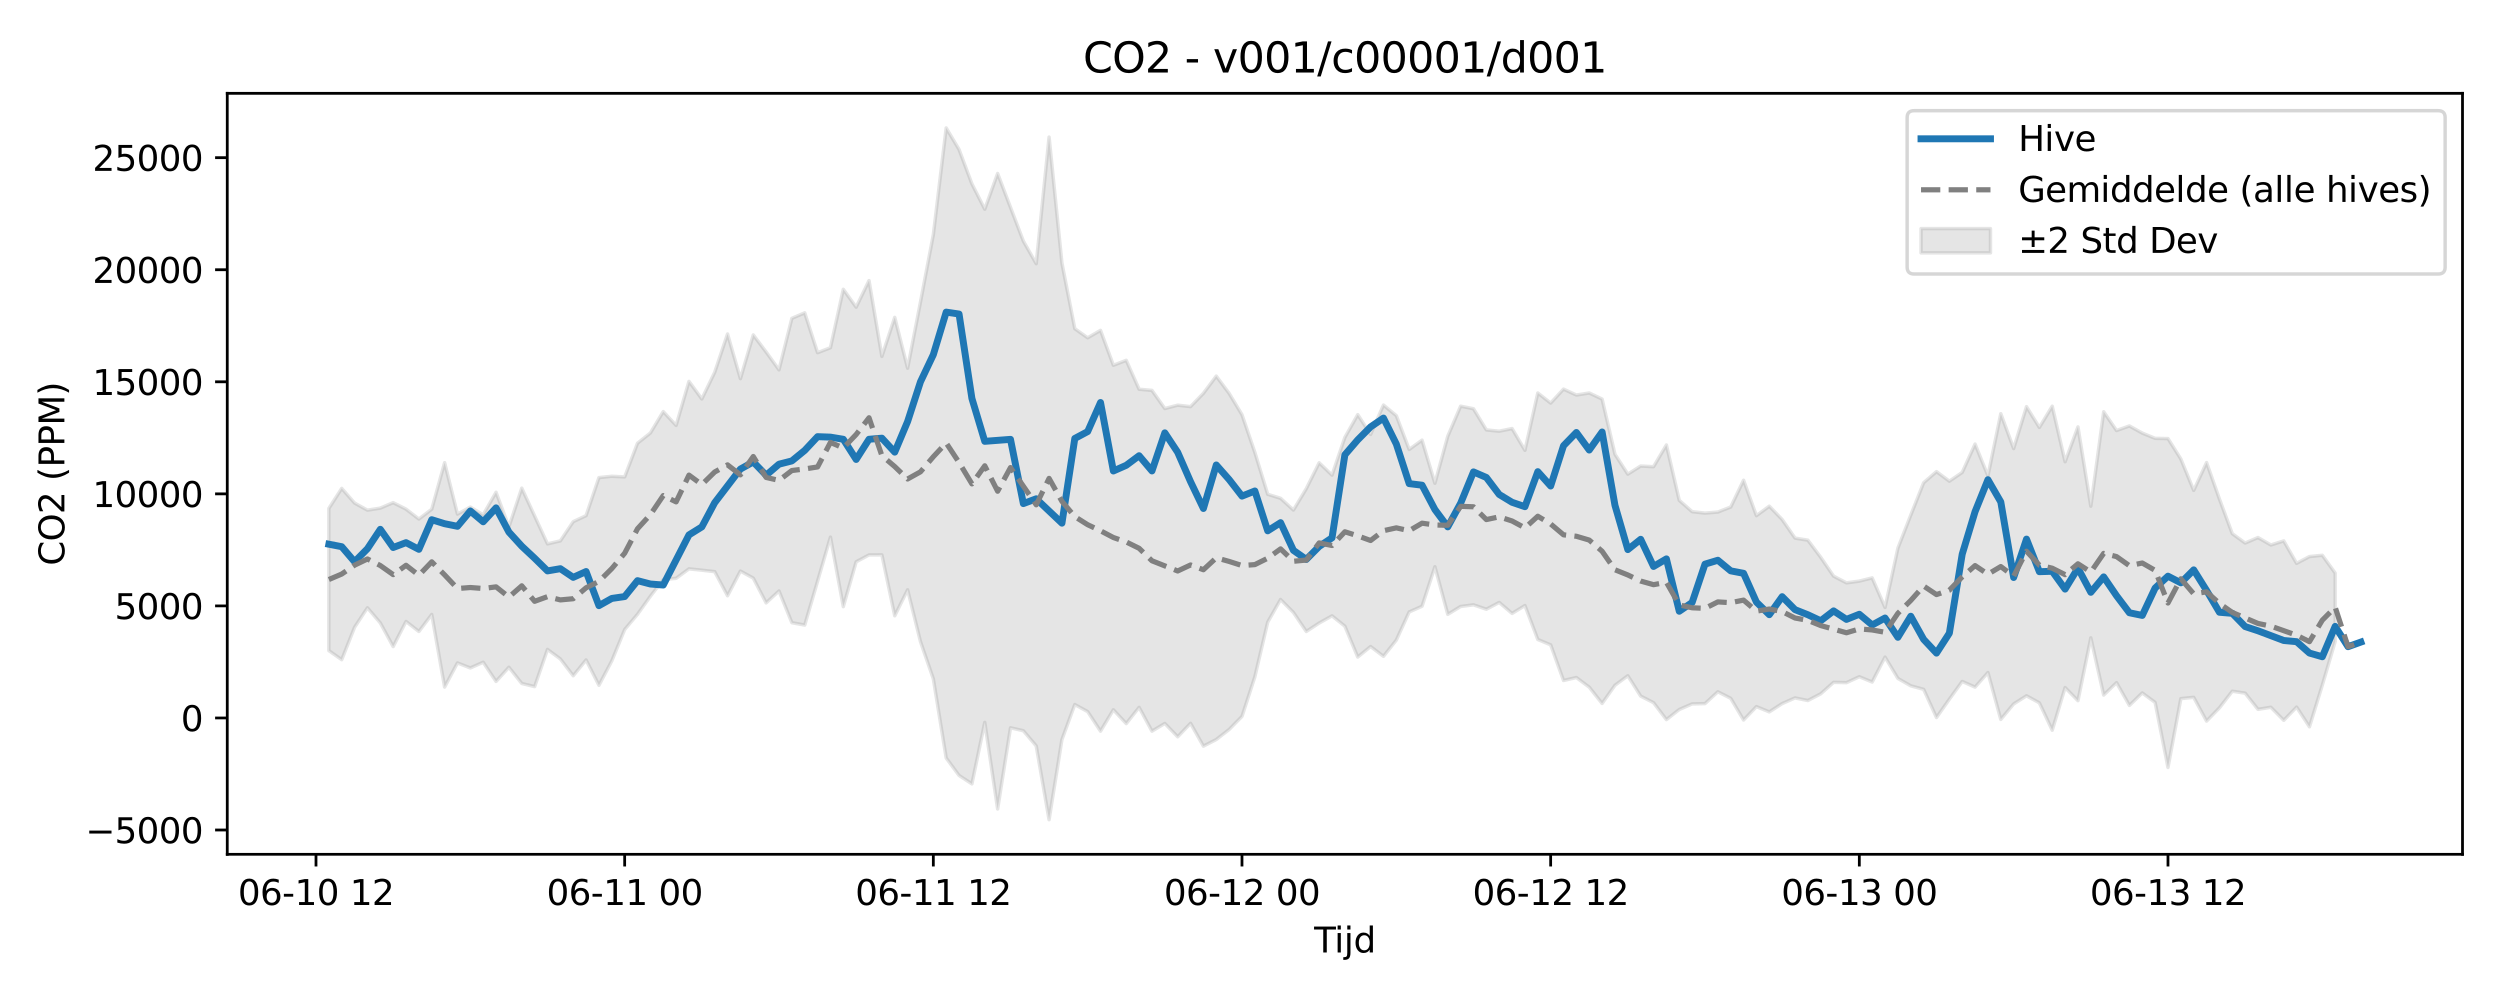 <?xml version="1.0" encoding="utf-8" standalone="no"?>
<!DOCTYPE svg PUBLIC "-//W3C//DTD SVG 1.1//EN"
  "http://www.w3.org/Graphics/SVG/1.1/DTD/svg11.dtd">
<svg xmlns:xlink="http://www.w3.org/1999/xlink" width="720pt" height="288pt" viewBox="0 0 720 288" xmlns="http://www.w3.org/2000/svg" version="1.1">
 <defs>
  <style type="text/css">*{stroke-linejoin: round; stroke-linecap: butt}</style>
 </defs>
 <g id="figure_1">
  <g id="patch_1">
   <path d="M 0 288 
L 720 288 
L 720 0 
L 0 0 
z
" style="fill: #ffffff"/>
  </g>
  <g id="axes_1">
   <g id="patch_2">
    <path d="M 65.45 246.04 
L 709.2 246.04 
L 709.2 26.88 
L 65.45 26.88 
z
" style="fill: #ffffff"/>
   </g>
   <g id="FillBetweenPolyCollection_1">
    <defs>
     <path id="md8a023576c" d="M 94.711 -141.576 
L 94.711 -100.617 
L 98.415 -98.008 
L 102.119 -107.343 
L 105.823 -112.953 
L 109.527 -108.597 
L 113.231 -101.781 
L 116.935 -109.017 
L 120.639 -106.128 
L 124.343 -111.037 
L 128.047 -90.12 
L 131.751 -97.076 
L 135.455 -95.622 
L 139.159 -97.276 
L 142.863 -91.741 
L 146.567 -95.83 
L 150.271 -91.153 
L 153.975 -90.254 
L 157.679 -100.965 
L 161.383 -98.223 
L 165.087 -93.38 
L 168.791 -97.934 
L 172.495 -90.638 
L 176.199 -97.667 
L 179.903 -106.684 
L 183.607 -111.089 
L 187.311 -116.275 
L 191.015 -121.079 
L 194.719 -121.437 
L 198.423 -124.173 
L 202.126 -123.781 
L 205.83 -123.364 
L 209.534 -116.416 
L 213.238 -123.534 
L 216.942 -121.498 
L 220.646 -114.367 
L 224.35 -117.801 
L 228.054 -108.666 
L 231.758 -107.972 
L 235.462 -120.616 
L 239.166 -133.316 
L 242.87 -113.282 
L 246.574 -126.2 
L 250.278 -128.179 
L 253.982 -128.191 
L 257.686 -110.651 
L 261.39 -118.142 
L 265.094 -103.223 
L 268.798 -92.496 
L 272.502 -69.696 
L 276.206 -64.666 
L 279.91 -62.239 
L 283.614 -79.957 
L 287.318 -55.011 
L 291.022 -78.392 
L 294.726 -77.546 
L 298.43 -73.177 
L 302.134 -51.922 
L 305.838 -75.005 
L 309.542 -85.092 
L 313.246 -83.055 
L 316.95 -77.421 
L 320.654 -83.582 
L 324.358 -79.598 
L 328.061 -84.281 
L 331.765 -77.422 
L 335.469 -79.65 
L 339.173 -75.801 
L 342.877 -79.687 
L 346.581 -73.108 
L 350.285 -75.015 
L 353.989 -77.904 
L 357.693 -81.676 
L 361.397 -93.076 
L 365.101 -108.819 
L 368.805 -115.348 
L 372.509 -111.6 
L 376.213 -106.134 
L 379.917 -108.563 
L 383.621 -110.634 
L 387.325 -107.655 
L 391.029 -98.771 
L 394.733 -101.799 
L 398.437 -98.973 
L 402.141 -103.654 
L 405.845 -111.756 
L 409.549 -113.401 
L 413.253 -124.785 
L 416.957 -111.068 
L 420.661 -113.334 
L 424.365 -113.804 
L 428.069 -112.538 
L 431.773 -114.497 
L 435.477 -111.329 
L 439.181 -113.607 
L 442.885 -103.821 
L 446.589 -102.284 
L 450.292 -92.008 
L 453.996 -92.876 
L 457.7 -90.093 
L 461.404 -85.402 
L 465.108 -90.636 
L 468.812 -93.378 
L 472.516 -87.522 
L 476.22 -85.632 
L 479.924 -80.746 
L 483.628 -83.663 
L 487.332 -85.271 
L 491.036 -85.357 
L 494.74 -88.766 
L 498.444 -86.881 
L 502.148 -80.635 
L 505.852 -84.491 
L 509.556 -82.972 
L 513.26 -85.366 
L 516.964 -87 
L 520.668 -86.248 
L 524.372 -88.186 
L 528.076 -91.486 
L 531.78 -91.389 
L 535.484 -93.098 
L 539.188 -91.574 
L 542.892 -98.756 
L 546.596 -92.606 
L 550.3 -90.483 
L 554.004 -89.475 
L 557.708 -81.348 
L 561.412 -86.618 
L 565.116 -91.746 
L 568.82 -90.106 
L 572.524 -94.311 
L 576.227 -80.805 
L 579.931 -85.263 
L 583.635 -87.609 
L 587.339 -85.578 
L 591.043 -77.693 
L 594.747 -89.977 
L 598.451 -86.204 
L 602.155 -104.304 
L 605.859 -87.82 
L 609.563 -91.394 
L 613.267 -84.835 
L 616.971 -88.432 
L 620.675 -85.7 
L 624.379 -66.972 
L 628.083 -86.796 
L 631.787 -87.165 
L 635.491 -80.324 
L 639.195 -84.139 
L 642.899 -88.927 
L 646.603 -88.371 
L 650.307 -83.703 
L 654.011 -84.303 
L 657.715 -80.545 
L 661.419 -84.359 
L 665.123 -78.685 
L 668.827 -90.692 
L 672.531 -103.269 
L 672.531 -122.957 
L 672.531 -122.957 
L 668.827 -128.08 
L 665.123 -127.712 
L 661.419 -125.758 
L 657.715 -132.224 
L 654.011 -131.048 
L 650.307 -133.187 
L 646.603 -131.608 
L 642.899 -134.299 
L 639.195 -144.293 
L 635.491 -154.78 
L 631.787 -146.761 
L 628.083 -155.816 
L 624.379 -161.694 
L 620.675 -161.756 
L 616.971 -163.275 
L 613.267 -165.325 
L 609.563 -164.01 
L 605.859 -169.422 
L 602.155 -142.202 
L 598.451 -165.053 
L 594.747 -155.017 
L 591.043 -171.021 
L 587.339 -164.895 
L 583.635 -170.874 
L 579.931 -158.816 
L 576.227 -168.862 
L 572.524 -150.949 
L 568.82 -160.112 
L 565.116 -151.943 
L 561.412 -149.424 
L 557.708 -152.175 
L 554.004 -148.973 
L 550.3 -139.644 
L 546.596 -130.139 
L 542.892 -113.05 
L 539.188 -121.568 
L 535.484 -120.645 
L 531.78 -120.138 
L 528.076 -122.066 
L 524.372 -127.492 
L 520.668 -132.432 
L 516.964 -133.031 
L 513.26 -138.377 
L 509.556 -142.223 
L 505.852 -139.486 
L 502.148 -149.693 
L 498.444 -141.977 
L 494.74 -140.536 
L 491.036 -140.228 
L 487.332 -140.643 
L 483.628 -143.904 
L 479.924 -159.85 
L 476.22 -153.591 
L 472.516 -153.787 
L 468.812 -151.448 
L 465.108 -157.179 
L 461.404 -173.07 
L 457.7 -174.824 
L 453.996 -174.232 
L 450.292 -175.935 
L 446.589 -171.914 
L 442.885 -174.825 
L 439.181 -158.313 
L 435.477 -164.585 
L 431.773 -163.812 
L 428.069 -164.189 
L 424.365 -170.283 
L 420.661 -171.023 
L 416.957 -162.359 
L 413.253 -148.821 
L 409.549 -161.242 
L 405.845 -158.556 
L 402.141 -168.297 
L 398.437 -171.347 
L 394.733 -162.874 
L 391.029 -168.583 
L 387.325 -162.036 
L 383.621 -151.157 
L 379.917 -154.72 
L 376.213 -147.27 
L 372.509 -141.106 
L 368.805 -144.491 
L 365.101 -145.648 
L 361.397 -157.707 
L 357.693 -168.566 
L 353.989 -174.713 
L 350.285 -179.682 
L 346.581 -174.726 
L 342.877 -170.892 
L 339.173 -171.31 
L 335.469 -170.341 
L 331.765 -175.572 
L 328.061 -175.903 
L 324.358 -184.232 
L 320.654 -182.8 
L 316.95 -192.86 
L 313.246 -190.712 
L 309.542 -193.347 
L 305.838 -212.213 
L 302.134 -248.52 
L 298.43 -212.056 
L 294.726 -218.574 
L 291.022 -228.282 
L 287.318 -238.042 
L 283.614 -227.746 
L 279.91 -235.054 
L 276.206 -244.946 
L 272.502 -251.158 
L 268.798 -220.424 
L 265.094 -201.003 
L 261.39 -181.959 
L 257.686 -196.606 
L 253.982 -185.353 
L 250.278 -207.194 
L 246.574 -199.543 
L 242.87 -204.684 
L 239.166 -187.857 
L 235.462 -186.425 
L 231.758 -197.906 
L 228.054 -196.319 
L 224.35 -181.488 
L 220.646 -186.629 
L 216.942 -191.543 
L 213.238 -178.943 
L 209.534 -191.816 
L 205.83 -180.768 
L 202.126 -173.107 
L 198.423 -178.162 
L 194.719 -165.482 
L 191.015 -169.464 
L 187.311 -163.301 
L 183.607 -160.363 
L 179.903 -150.656 
L 176.199 -150.837 
L 172.495 -150.455 
L 168.791 -139.494 
L 165.087 -137.759 
L 161.383 -132.231 
L 157.679 -131.363 
L 153.975 -139.393 
L 150.271 -147.418 
L 146.567 -136.262 
L 142.863 -146.226 
L 139.159 -139.749 
L 135.455 -141.965 
L 131.751 -139.939 
L 128.047 -154.752 
L 124.343 -141.346 
L 120.639 -138.514 
L 116.935 -141.375 
L 113.231 -143.241 
L 109.527 -141.664 
L 105.823 -141.074 
L 102.119 -143.122 
L 98.415 -147.345 
L 94.711 -141.576 
z
" style="stroke: #808080; stroke-opacity: 0.2"/>
    </defs>
    <g clip-path="url(#p2c0b27cf4d)">
     <use xlink:href="#md8a023576c" x="0" y="288" style="fill: #808080; fill-opacity: 0.2; stroke: #808080; stroke-opacity: 0.2"/>
    </g>
   </g>
   <g id="matplotlib.axis_1">
    <g id="xtick_1">
     <g id="line2d_1">
      <defs>
       <path id="m84ee313c48" d="M 0 0 
L 0 3.5 
" style="stroke: #000000; stroke-width: 0.8"/>
      </defs>
      <g>
       <use xlink:href="#m84ee313c48" x="91.007" y="246.04" style="stroke: #000000; stroke-width: 0.8"/>
      </g>
     </g>
     <g id="text_1">
      <!-- 06-10 12 -->
      <g transform="translate(68.527 260.638) scale(0.1 -0.1)">
       <defs>
        <path id="DejaVuSans-30" d="M 2034 4250 
Q 1547 4250 1301 3770 
Q 1056 3291 1056 2328 
Q 1056 1369 1301 889 
Q 1547 409 2034 409 
Q 2525 409 2770 889 
Q 3016 1369 3016 2328 
Q 3016 3291 2770 3770 
Q 2525 4250 2034 4250 
z
M 2034 4750 
Q 2819 4750 3233 4129 
Q 3647 3509 3647 2328 
Q 3647 1150 3233 529 
Q 2819 -91 2034 -91 
Q 1250 -91 836 529 
Q 422 1150 422 2328 
Q 422 3509 836 4129 
Q 1250 4750 2034 4750 
z
" transform="scale(0.016)"/>
        <path id="DejaVuSans-36" d="M 2113 2584 
Q 1688 2584 1439 2293 
Q 1191 2003 1191 1497 
Q 1191 994 1439 701 
Q 1688 409 2113 409 
Q 2538 409 2786 701 
Q 3034 994 3034 1497 
Q 3034 2003 2786 2293 
Q 2538 2584 2113 2584 
z
M 3366 4563 
L 3366 3988 
Q 3128 4100 2886 4159 
Q 2644 4219 2406 4219 
Q 1781 4219 1451 3797 
Q 1122 3375 1075 2522 
Q 1259 2794 1537 2939 
Q 1816 3084 2150 3084 
Q 2853 3084 3261 2657 
Q 3669 2231 3669 1497 
Q 3669 778 3244 343 
Q 2819 -91 2113 -91 
Q 1303 -91 875 529 
Q 447 1150 447 2328 
Q 447 3434 972 4092 
Q 1497 4750 2381 4750 
Q 2619 4750 2861 4703 
Q 3103 4656 3366 4563 
z
" transform="scale(0.016)"/>
        <path id="DejaVuSans-2d" d="M 313 2009 
L 1997 2009 
L 1997 1497 
L 313 1497 
L 313 2009 
z
" transform="scale(0.016)"/>
        <path id="DejaVuSans-31" d="M 794 531 
L 1825 531 
L 1825 4091 
L 703 3866 
L 703 4441 
L 1819 4666 
L 2450 4666 
L 2450 531 
L 3481 531 
L 3481 0 
L 794 0 
L 794 531 
z
" transform="scale(0.016)"/>
        <path id="DejaVuSans-20" transform="scale(0.016)"/>
        <path id="DejaVuSans-32" d="M 1228 531 
L 3431 531 
L 3431 0 
L 469 0 
L 469 531 
Q 828 903 1448 1529 
Q 2069 2156 2228 2338 
Q 2531 2678 2651 2914 
Q 2772 3150 2772 3378 
Q 2772 3750 2511 3984 
Q 2250 4219 1831 4219 
Q 1534 4219 1204 4116 
Q 875 4013 500 3803 
L 500 4441 
Q 881 4594 1212 4672 
Q 1544 4750 1819 4750 
Q 2544 4750 2975 4387 
Q 3406 4025 3406 3419 
Q 3406 3131 3298 2873 
Q 3191 2616 2906 2266 
Q 2828 2175 2409 1742 
Q 1991 1309 1228 531 
z
" transform="scale(0.016)"/>
       </defs>
       <use xlink:href="#DejaVuSans-30"/>
       <use xlink:href="#DejaVuSans-36" transform="translate(63.623 0)"/>
       <use xlink:href="#DejaVuSans-2d" transform="translate(127.246 0)"/>
       <use xlink:href="#DejaVuSans-31" transform="translate(163.33 0)"/>
       <use xlink:href="#DejaVuSans-30" transform="translate(226.953 0)"/>
       <use xlink:href="#DejaVuSans-20" transform="translate(290.576 0)"/>
       <use xlink:href="#DejaVuSans-31" transform="translate(322.363 0)"/>
       <use xlink:href="#DejaVuSans-32" transform="translate(385.986 0)"/>
      </g>
     </g>
    </g>
    <g id="xtick_2">
     <g id="line2d_2">
      <g>
       <use xlink:href="#m84ee313c48" x="179.903" y="246.04" style="stroke: #000000; stroke-width: 0.8"/>
      </g>
     </g>
     <g id="text_2">
      <!-- 06-11 00 -->
      <g transform="translate(157.422 260.638) scale(0.1 -0.1)">
       <use xlink:href="#DejaVuSans-30"/>
       <use xlink:href="#DejaVuSans-36" transform="translate(63.623 0)"/>
       <use xlink:href="#DejaVuSans-2d" transform="translate(127.246 0)"/>
       <use xlink:href="#DejaVuSans-31" transform="translate(163.33 0)"/>
       <use xlink:href="#DejaVuSans-31" transform="translate(226.953 0)"/>
       <use xlink:href="#DejaVuSans-20" transform="translate(290.576 0)"/>
       <use xlink:href="#DejaVuSans-30" transform="translate(322.363 0)"/>
       <use xlink:href="#DejaVuSans-30" transform="translate(385.986 0)"/>
      </g>
     </g>
    </g>
    <g id="xtick_3">
     <g id="line2d_3">
      <g>
       <use xlink:href="#m84ee313c48" x="268.798" y="246.04" style="stroke: #000000; stroke-width: 0.8"/>
      </g>
     </g>
     <g id="text_3">
      <!-- 06-11 12 -->
      <g transform="translate(246.317 260.638) scale(0.1 -0.1)">
       <use xlink:href="#DejaVuSans-30"/>
       <use xlink:href="#DejaVuSans-36" transform="translate(63.623 0)"/>
       <use xlink:href="#DejaVuSans-2d" transform="translate(127.246 0)"/>
       <use xlink:href="#DejaVuSans-31" transform="translate(163.33 0)"/>
       <use xlink:href="#DejaVuSans-31" transform="translate(226.953 0)"/>
       <use xlink:href="#DejaVuSans-20" transform="translate(290.576 0)"/>
       <use xlink:href="#DejaVuSans-31" transform="translate(322.363 0)"/>
       <use xlink:href="#DejaVuSans-32" transform="translate(385.986 0)"/>
      </g>
     </g>
    </g>
    <g id="xtick_4">
     <g id="line2d_4">
      <g>
       <use xlink:href="#m84ee313c48" x="357.693" y="246.04" style="stroke: #000000; stroke-width: 0.8"/>
      </g>
     </g>
     <g id="text_4">
      <!-- 06-12 00 -->
      <g transform="translate(335.213 260.638) scale(0.1 -0.1)">
       <use xlink:href="#DejaVuSans-30"/>
       <use xlink:href="#DejaVuSans-36" transform="translate(63.623 0)"/>
       <use xlink:href="#DejaVuSans-2d" transform="translate(127.246 0)"/>
       <use xlink:href="#DejaVuSans-31" transform="translate(163.33 0)"/>
       <use xlink:href="#DejaVuSans-32" transform="translate(226.953 0)"/>
       <use xlink:href="#DejaVuSans-20" transform="translate(290.576 0)"/>
       <use xlink:href="#DejaVuSans-30" transform="translate(322.363 0)"/>
       <use xlink:href="#DejaVuSans-30" transform="translate(385.986 0)"/>
      </g>
     </g>
    </g>
    <g id="xtick_5">
     <g id="line2d_5">
      <g>
       <use xlink:href="#m84ee313c48" x="446.589" y="246.04" style="stroke: #000000; stroke-width: 0.8"/>
      </g>
     </g>
     <g id="text_5">
      <!-- 06-12 12 -->
      <g transform="translate(424.108 260.638) scale(0.1 -0.1)">
       <use xlink:href="#DejaVuSans-30"/>
       <use xlink:href="#DejaVuSans-36" transform="translate(63.623 0)"/>
       <use xlink:href="#DejaVuSans-2d" transform="translate(127.246 0)"/>
       <use xlink:href="#DejaVuSans-31" transform="translate(163.33 0)"/>
       <use xlink:href="#DejaVuSans-32" transform="translate(226.953 0)"/>
       <use xlink:href="#DejaVuSans-20" transform="translate(290.576 0)"/>
       <use xlink:href="#DejaVuSans-31" transform="translate(322.363 0)"/>
       <use xlink:href="#DejaVuSans-32" transform="translate(385.986 0)"/>
      </g>
     </g>
    </g>
    <g id="xtick_6">
     <g id="line2d_6">
      <g>
       <use xlink:href="#m84ee313c48" x="535.484" y="246.04" style="stroke: #000000; stroke-width: 0.8"/>
      </g>
     </g>
     <g id="text_6">
      <!-- 06-13 00 -->
      <g transform="translate(513.003 260.638) scale(0.1 -0.1)">
       <defs>
        <path id="DejaVuSans-33" d="M 2597 2516 
Q 3050 2419 3304 2112 
Q 3559 1806 3559 1356 
Q 3559 666 3084 287 
Q 2609 -91 1734 -91 
Q 1441 -91 1130 -33 
Q 819 25 488 141 
L 488 750 
Q 750 597 1062 519 
Q 1375 441 1716 441 
Q 2309 441 2620 675 
Q 2931 909 2931 1356 
Q 2931 1769 2642 2001 
Q 2353 2234 1838 2234 
L 1294 2234 
L 1294 2753 
L 1863 2753 
Q 2328 2753 2575 2939 
Q 2822 3125 2822 3475 
Q 2822 3834 2567 4026 
Q 2313 4219 1838 4219 
Q 1578 4219 1281 4162 
Q 984 4106 628 3988 
L 628 4550 
Q 988 4650 1302 4700 
Q 1616 4750 1894 4750 
Q 2613 4750 3031 4423 
Q 3450 4097 3450 3541 
Q 3450 3153 3228 2886 
Q 3006 2619 2597 2516 
z
" transform="scale(0.016)"/>
       </defs>
       <use xlink:href="#DejaVuSans-30"/>
       <use xlink:href="#DejaVuSans-36" transform="translate(63.623 0)"/>
       <use xlink:href="#DejaVuSans-2d" transform="translate(127.246 0)"/>
       <use xlink:href="#DejaVuSans-31" transform="translate(163.33 0)"/>
       <use xlink:href="#DejaVuSans-33" transform="translate(226.953 0)"/>
       <use xlink:href="#DejaVuSans-20" transform="translate(290.576 0)"/>
       <use xlink:href="#DejaVuSans-30" transform="translate(322.363 0)"/>
       <use xlink:href="#DejaVuSans-30" transform="translate(385.986 0)"/>
      </g>
     </g>
    </g>
    <g id="xtick_7">
     <g id="line2d_7">
      <g>
       <use xlink:href="#m84ee313c48" x="624.379" y="246.04" style="stroke: #000000; stroke-width: 0.8"/>
      </g>
     </g>
     <g id="text_7">
      <!-- 06-13 12 -->
      <g transform="translate(601.899 260.638) scale(0.1 -0.1)">
       <use xlink:href="#DejaVuSans-30"/>
       <use xlink:href="#DejaVuSans-36" transform="translate(63.623 0)"/>
       <use xlink:href="#DejaVuSans-2d" transform="translate(127.246 0)"/>
       <use xlink:href="#DejaVuSans-31" transform="translate(163.33 0)"/>
       <use xlink:href="#DejaVuSans-33" transform="translate(226.953 0)"/>
       <use xlink:href="#DejaVuSans-20" transform="translate(290.576 0)"/>
       <use xlink:href="#DejaVuSans-31" transform="translate(322.363 0)"/>
       <use xlink:href="#DejaVuSans-32" transform="translate(385.986 0)"/>
      </g>
     </g>
    </g>
    <g id="text_8">
     <!-- Tijd -->
     <g transform="translate(378.475 274.317) scale(0.1 -0.1)">
      <defs>
       <path id="DejaVuSans-54" d="M -19 4666 
L 3928 4666 
L 3928 4134 
L 2272 4134 
L 2272 0 
L 1638 0 
L 1638 4134 
L -19 4134 
L -19 4666 
z
" transform="scale(0.016)"/>
       <path id="DejaVuSans-69" d="M 603 3500 
L 1178 3500 
L 1178 0 
L 603 0 
L 603 3500 
z
M 603 4863 
L 1178 4863 
L 1178 4134 
L 603 4134 
L 603 4863 
z
" transform="scale(0.016)"/>
       <path id="DejaVuSans-6a" d="M 603 3500 
L 1178 3500 
L 1178 -63 
Q 1178 -731 923 -1031 
Q 669 -1331 103 -1331 
L -116 -1331 
L -116 -844 
L 38 -844 
Q 366 -844 484 -692 
Q 603 -541 603 -63 
L 603 3500 
z
M 603 4863 
L 1178 4863 
L 1178 4134 
L 603 4134 
L 603 4863 
z
" transform="scale(0.016)"/>
       <path id="DejaVuSans-64" d="M 2906 2969 
L 2906 4863 
L 3481 4863 
L 3481 0 
L 2906 0 
L 2906 525 
Q 2725 213 2448 61 
Q 2172 -91 1784 -91 
Q 1150 -91 751 415 
Q 353 922 353 1747 
Q 353 2572 751 3078 
Q 1150 3584 1784 3584 
Q 2172 3584 2448 3432 
Q 2725 3281 2906 2969 
z
M 947 1747 
Q 947 1113 1208 752 
Q 1469 391 1925 391 
Q 2381 391 2643 752 
Q 2906 1113 2906 1747 
Q 2906 2381 2643 2742 
Q 2381 3103 1925 3103 
Q 1469 3103 1208 2742 
Q 947 2381 947 1747 
z
" transform="scale(0.016)"/>
      </defs>
      <use xlink:href="#DejaVuSans-54"/>
      <use xlink:href="#DejaVuSans-69" transform="translate(57.959 0)"/>
      <use xlink:href="#DejaVuSans-6a" transform="translate(85.742 0)"/>
      <use xlink:href="#DejaVuSans-64" transform="translate(113.525 0)"/>
     </g>
    </g>
   </g>
   <g id="matplotlib.axis_2">
    <g id="ytick_1">
     <g id="line2d_8">
      <defs>
       <path id="m5da79ea7e9" d="M 0 0 
L -3.5 0 
" style="stroke: #000000; stroke-width: 0.8"/>
      </defs>
      <g>
       <use xlink:href="#m5da79ea7e9" x="65.45" y="239.047" style="stroke: #000000; stroke-width: 0.8"/>
      </g>
     </g>
     <g id="text_9">
      <!-- −5000 -->
      <g transform="translate(24.62 242.846) scale(0.1 -0.1)">
       <defs>
        <path id="DejaVuSans-2212" d="M 678 2272 
L 4684 2272 
L 4684 1741 
L 678 1741 
L 678 2272 
z
" transform="scale(0.016)"/>
        <path id="DejaVuSans-35" d="M 691 4666 
L 3169 4666 
L 3169 4134 
L 1269 4134 
L 1269 2991 
Q 1406 3038 1543 3061 
Q 1681 3084 1819 3084 
Q 2600 3084 3056 2656 
Q 3513 2228 3513 1497 
Q 3513 744 3044 326 
Q 2575 -91 1722 -91 
Q 1428 -91 1123 -41 
Q 819 9 494 109 
L 494 744 
Q 775 591 1075 516 
Q 1375 441 1709 441 
Q 2250 441 2565 725 
Q 2881 1009 2881 1497 
Q 2881 1984 2565 2268 
Q 2250 2553 1709 2553 
Q 1456 2553 1204 2497 
Q 953 2441 691 2322 
L 691 4666 
z
" transform="scale(0.016)"/>
       </defs>
       <use xlink:href="#DejaVuSans-2212"/>
       <use xlink:href="#DejaVuSans-35" transform="translate(83.789 0)"/>
       <use xlink:href="#DejaVuSans-30" transform="translate(147.412 0)"/>
       <use xlink:href="#DejaVuSans-30" transform="translate(211.035 0)"/>
       <use xlink:href="#DejaVuSans-30" transform="translate(274.658 0)"/>
      </g>
     </g>
    </g>
    <g id="ytick_2">
     <g id="line2d_9">
      <g>
       <use xlink:href="#m5da79ea7e9" x="65.45" y="206.774" style="stroke: #000000; stroke-width: 0.8"/>
      </g>
     </g>
     <g id="text_10">
      <!-- 0 -->
      <g transform="translate(52.087 210.573) scale(0.1 -0.1)">
       <use xlink:href="#DejaVuSans-30"/>
      </g>
     </g>
    </g>
    <g id="ytick_3">
     <g id="line2d_10">
      <g>
       <use xlink:href="#m5da79ea7e9" x="65.45" y="174.5" style="stroke: #000000; stroke-width: 0.8"/>
      </g>
     </g>
     <g id="text_11">
      <!-- 5000 -->
      <g transform="translate(33 178.299) scale(0.1 -0.1)">
       <use xlink:href="#DejaVuSans-35"/>
       <use xlink:href="#DejaVuSans-30" transform="translate(63.623 0)"/>
       <use xlink:href="#DejaVuSans-30" transform="translate(127.246 0)"/>
       <use xlink:href="#DejaVuSans-30" transform="translate(190.869 0)"/>
      </g>
     </g>
    </g>
    <g id="ytick_4">
     <g id="line2d_11">
      <g>
       <use xlink:href="#m5da79ea7e9" x="65.45" y="142.227" style="stroke: #000000; stroke-width: 0.8"/>
      </g>
     </g>
     <g id="text_12">
      <!-- 10000 -->
      <g transform="translate(26.637 146.026) scale(0.1 -0.1)">
       <use xlink:href="#DejaVuSans-31"/>
       <use xlink:href="#DejaVuSans-30" transform="translate(63.623 0)"/>
       <use xlink:href="#DejaVuSans-30" transform="translate(127.246 0)"/>
       <use xlink:href="#DejaVuSans-30" transform="translate(190.869 0)"/>
       <use xlink:href="#DejaVuSans-30" transform="translate(254.492 0)"/>
      </g>
     </g>
    </g>
    <g id="ytick_5">
     <g id="line2d_12">
      <g>
       <use xlink:href="#m5da79ea7e9" x="65.45" y="109.953" style="stroke: #000000; stroke-width: 0.8"/>
      </g>
     </g>
     <g id="text_13">
      <!-- 15000 -->
      <g transform="translate(26.637 113.752) scale(0.1 -0.1)">
       <use xlink:href="#DejaVuSans-31"/>
       <use xlink:href="#DejaVuSans-35" transform="translate(63.623 0)"/>
       <use xlink:href="#DejaVuSans-30" transform="translate(127.246 0)"/>
       <use xlink:href="#DejaVuSans-30" transform="translate(190.869 0)"/>
       <use xlink:href="#DejaVuSans-30" transform="translate(254.492 0)"/>
      </g>
     </g>
    </g>
    <g id="ytick_6">
     <g id="line2d_13">
      <g>
       <use xlink:href="#m5da79ea7e9" x="65.45" y="77.679" style="stroke: #000000; stroke-width: 0.8"/>
      </g>
     </g>
     <g id="text_14">
      <!-- 20000 -->
      <g transform="translate(26.637 81.479) scale(0.1 -0.1)">
       <use xlink:href="#DejaVuSans-32"/>
       <use xlink:href="#DejaVuSans-30" transform="translate(63.623 0)"/>
       <use xlink:href="#DejaVuSans-30" transform="translate(127.246 0)"/>
       <use xlink:href="#DejaVuSans-30" transform="translate(190.869 0)"/>
       <use xlink:href="#DejaVuSans-30" transform="translate(254.492 0)"/>
      </g>
     </g>
    </g>
    <g id="ytick_7">
     <g id="line2d_14">
      <g>
       <use xlink:href="#m5da79ea7e9" x="65.45" y="45.406" style="stroke: #000000; stroke-width: 0.8"/>
      </g>
     </g>
     <g id="text_15">
      <!-- 25000 -->
      <g transform="translate(26.637 49.205) scale(0.1 -0.1)">
       <use xlink:href="#DejaVuSans-32"/>
       <use xlink:href="#DejaVuSans-35" transform="translate(63.623 0)"/>
       <use xlink:href="#DejaVuSans-30" transform="translate(127.246 0)"/>
       <use xlink:href="#DejaVuSans-30" transform="translate(190.869 0)"/>
       <use xlink:href="#DejaVuSans-30" transform="translate(254.492 0)"/>
      </g>
     </g>
    </g>
    <g id="text_16">
     <!-- CO2 (PPM) -->
     <g transform="translate(18.541 162.903) rotate(-90) scale(0.1 -0.1)">
      <defs>
       <path id="DejaVuSans-43" d="M 4122 4306 
L 4122 3641 
Q 3803 3938 3442 4084 
Q 3081 4231 2675 4231 
Q 1875 4231 1450 3742 
Q 1025 3253 1025 2328 
Q 1025 1406 1450 917 
Q 1875 428 2675 428 
Q 3081 428 3442 575 
Q 3803 722 4122 1019 
L 4122 359 
Q 3791 134 3420 21 
Q 3050 -91 2638 -91 
Q 1578 -91 968 557 
Q 359 1206 359 2328 
Q 359 3453 968 4101 
Q 1578 4750 2638 4750 
Q 3056 4750 3426 4639 
Q 3797 4528 4122 4306 
z
" transform="scale(0.016)"/>
       <path id="DejaVuSans-4f" d="M 2522 4238 
Q 1834 4238 1429 3725 
Q 1025 3213 1025 2328 
Q 1025 1447 1429 934 
Q 1834 422 2522 422 
Q 3209 422 3611 934 
Q 4013 1447 4013 2328 
Q 4013 3213 3611 3725 
Q 3209 4238 2522 4238 
z
M 2522 4750 
Q 3503 4750 4090 4092 
Q 4678 3434 4678 2328 
Q 4678 1225 4090 567 
Q 3503 -91 2522 -91 
Q 1538 -91 948 565 
Q 359 1222 359 2328 
Q 359 3434 948 4092 
Q 1538 4750 2522 4750 
z
" transform="scale(0.016)"/>
       <path id="DejaVuSans-28" d="M 1984 4856 
Q 1566 4138 1362 3434 
Q 1159 2731 1159 2009 
Q 1159 1288 1364 580 
Q 1569 -128 1984 -844 
L 1484 -844 
Q 1016 -109 783 600 
Q 550 1309 550 2009 
Q 550 2706 781 3412 
Q 1013 4119 1484 4856 
L 1984 4856 
z
" transform="scale(0.016)"/>
       <path id="DejaVuSans-50" d="M 1259 4147 
L 1259 2394 
L 2053 2394 
Q 2494 2394 2734 2622 
Q 2975 2850 2975 3272 
Q 2975 3691 2734 3919 
Q 2494 4147 2053 4147 
L 1259 4147 
z
M 628 4666 
L 2053 4666 
Q 2838 4666 3239 4311 
Q 3641 3956 3641 3272 
Q 3641 2581 3239 2228 
Q 2838 1875 2053 1875 
L 1259 1875 
L 1259 0 
L 628 0 
L 628 4666 
z
" transform="scale(0.016)"/>
       <path id="DejaVuSans-4d" d="M 628 4666 
L 1569 4666 
L 2759 1491 
L 3956 4666 
L 4897 4666 
L 4897 0 
L 4281 0 
L 4281 4097 
L 3078 897 
L 2444 897 
L 1241 4097 
L 1241 0 
L 628 0 
L 628 4666 
z
" transform="scale(0.016)"/>
       <path id="DejaVuSans-29" d="M 513 4856 
L 1013 4856 
Q 1481 4119 1714 3412 
Q 1947 2706 1947 2009 
Q 1947 1309 1714 600 
Q 1481 -109 1013 -844 
L 513 -844 
Q 928 -128 1133 580 
Q 1338 1288 1338 2009 
Q 1338 2731 1133 3434 
Q 928 4138 513 4856 
z
" transform="scale(0.016)"/>
      </defs>
      <use xlink:href="#DejaVuSans-43"/>
      <use xlink:href="#DejaVuSans-4f" transform="translate(69.824 0)"/>
      <use xlink:href="#DejaVuSans-32" transform="translate(148.535 0)"/>
      <use xlink:href="#DejaVuSans-20" transform="translate(212.158 0)"/>
      <use xlink:href="#DejaVuSans-28" transform="translate(243.945 0)"/>
      <use xlink:href="#DejaVuSans-50" transform="translate(282.959 0)"/>
      <use xlink:href="#DejaVuSans-50" transform="translate(343.262 0)"/>
      <use xlink:href="#DejaVuSans-4d" transform="translate(403.564 0)"/>
      <use xlink:href="#DejaVuSans-29" transform="translate(489.844 0)"/>
     </g>
    </g>
   </g>
   <g id="line2d_15">
    <path d="M 94.711 156.732 
L 98.415 157.449 
L 102.119 161.789 
L 105.823 158.034 
L 109.527 152.446 
L 113.231 157.683 
L 116.935 156.281 
L 120.639 158.208 
L 124.343 149.677 
L 128.047 150.829 
L 131.751 151.575 
L 135.455 147.169 
L 139.159 150.271 
L 142.863 146.267 
L 146.567 153.243 
L 150.271 157.305 
L 153.975 160.775 
L 157.679 164.422 
L 161.383 163.783 
L 165.087 166.279 
L 168.791 164.603 
L 172.495 174.429 
L 176.199 172.349 
L 179.903 171.811 
L 183.607 167.228 
L 187.311 168.196 
L 191.015 168.489 
L 198.423 154.052 
L 202.126 151.749 
L 205.83 144.783 
L 213.238 135.092 
L 216.942 133.039 
L 220.646 136.867 
L 224.35 133.687 
L 228.054 132.745 
L 231.758 129.717 
L 235.462 125.758 
L 239.166 125.894 
L 242.87 126.511 
L 246.574 132.319 
L 250.278 126.511 
L 253.982 126.195 
L 257.686 130.212 
L 261.39 121.402 
L 265.094 109.962 
L 268.798 102.143 
L 272.502 89.892 
L 276.206 90.444 
L 279.91 114.755 
L 283.614 127.105 
L 291.022 126.535 
L 294.726 145.034 
L 298.43 143.653 
L 305.838 150.669 
L 309.542 126.277 
L 313.246 124.295 
L 316.95 115.924 
L 320.654 135.643 
L 324.358 134.01 
L 328.061 131.249 
L 331.765 135.628 
L 335.469 124.661 
L 339.173 130.26 
L 342.877 138.722 
L 346.581 146.444 
L 350.285 133.913 
L 353.989 138.108 
L 357.693 142.881 
L 361.397 141.405 
L 365.101 152.879 
L 368.805 150.527 
L 372.509 158.501 
L 376.213 161.107 
L 379.917 157.374 
L 383.621 154.893 
L 387.325 130.978 
L 391.029 126.679 
L 394.733 122.946 
L 398.437 120.41 
L 402.141 127.884 
L 405.845 139.285 
L 409.549 139.735 
L 413.253 146.749 
L 416.957 151.734 
L 420.661 144.931 
L 424.365 135.91 
L 428.069 137.512 
L 431.773 142.407 
L 435.477 144.662 
L 439.181 145.925 
L 442.885 135.841 
L 446.589 139.972 
L 450.292 128.37 
L 453.996 124.558 
L 457.7 129.61 
L 461.404 124.414 
L 465.108 145.525 
L 468.812 158.282 
L 472.516 155.319 
L 476.22 163.138 
L 479.924 160.96 
L 483.628 176.041 
L 487.332 173.513 
L 491.036 162.475 
L 494.74 161.352 
L 498.444 164.405 
L 502.148 165.113 
L 505.852 173.405 
L 509.556 177.03 
L 513.26 171.845 
L 516.964 175.578 
L 520.668 177.048 
L 524.372 178.777 
L 528.076 175.937 
L 531.78 178.386 
L 535.484 176.908 
L 539.188 179.997 
L 542.892 177.99 
L 546.596 183.543 
L 550.3 177.482 
L 554.004 184.137 
L 557.708 188.096 
L 561.412 182.366 
L 565.116 159.603 
L 568.82 147.354 
L 572.524 138.156 
L 576.227 144.555 
L 579.931 166.316 
L 583.635 155.263 
L 587.339 164.646 
L 591.043 164.532 
L 594.747 169.661 
L 598.451 163.624 
L 602.155 170.582 
L 605.859 166.148 
L 609.563 171.572 
L 613.267 176.475 
L 616.971 177.24 
L 620.675 169.358 
L 624.379 165.939 
L 628.083 167.85 
L 631.787 164.124 
L 635.491 170.053 
L 639.195 176.33 
L 642.899 176.643 
L 646.603 180.451 
L 650.307 181.667 
L 657.715 184.463 
L 661.419 184.8 
L 665.123 188.083 
L 668.827 189.146 
L 672.531 180.402 
L 676.235 186.245 
L 679.939 184.918 
L 679.939 184.918 
" clip-path="url(#p2c0b27cf4d)" style="fill: none; stroke: #1f77b4; stroke-width: 2; stroke-linecap: square"/>
   </g>
   <g id="line2d_16">
    <path d="M 94.711 166.903 
L 98.415 165.324 
L 102.119 162.768 
L 105.823 160.986 
L 109.527 162.87 
L 113.231 165.489 
L 116.935 162.804 
L 120.639 165.679 
L 124.343 161.809 
L 128.047 165.564 
L 131.751 169.493 
L 135.455 169.206 
L 139.159 169.488 
L 142.863 169.016 
L 146.567 171.954 
L 150.271 168.715 
L 153.975 173.177 
L 157.679 171.836 
L 161.383 172.773 
L 165.087 172.431 
L 168.791 169.286 
L 172.495 167.453 
L 176.199 163.748 
L 179.903 159.33 
L 183.607 152.274 
L 187.311 148.212 
L 191.015 142.729 
L 194.719 144.54 
L 198.423 136.833 
L 202.126 139.556 
L 205.83 135.934 
L 209.534 133.884 
L 213.238 136.761 
L 216.942 131.479 
L 220.646 137.502 
L 224.35 138.356 
L 228.054 135.508 
L 231.758 135.061 
L 235.462 134.479 
L 239.166 127.414 
L 242.87 129.017 
L 246.574 125.129 
L 250.278 120.314 
L 253.982 131.228 
L 257.686 134.372 
L 261.39 137.95 
L 265.094 135.887 
L 268.798 131.54 
L 272.502 127.573 
L 276.206 133.194 
L 279.91 139.353 
L 283.614 134.149 
L 287.318 141.473 
L 291.022 134.663 
L 298.43 145.384 
L 302.134 137.779 
L 305.838 144.391 
L 309.542 148.78 
L 313.246 151.116 
L 316.95 152.86 
L 320.654 154.809 
L 324.358 156.085 
L 328.061 157.908 
L 331.765 161.503 
L 339.173 164.445 
L 342.877 162.711 
L 346.581 164.083 
L 350.285 160.652 
L 353.989 161.692 
L 357.693 162.879 
L 361.397 162.608 
L 365.101 160.767 
L 368.805 158.081 
L 372.509 161.647 
L 376.213 161.298 
L 379.917 156.359 
L 383.621 157.105 
L 387.325 153.155 
L 391.029 154.323 
L 394.733 155.664 
L 398.437 152.84 
L 402.141 152.024 
L 405.845 152.844 
L 409.549 150.679 
L 413.253 151.197 
L 416.957 151.286 
L 420.661 145.822 
L 424.365 145.956 
L 428.069 149.637 
L 431.773 148.846 
L 435.477 150.043 
L 439.181 152.04 
L 442.885 148.677 
L 446.589 150.901 
L 450.292 154.028 
L 453.996 154.446 
L 457.7 155.541 
L 461.404 158.764 
L 465.108 164.092 
L 468.812 165.587 
L 472.516 167.345 
L 476.22 168.388 
L 479.924 167.702 
L 483.628 174.217 
L 487.332 175.043 
L 491.036 175.207 
L 494.74 173.349 
L 498.444 173.571 
L 502.148 172.836 
L 505.852 176.011 
L 509.556 175.403 
L 513.26 176.129 
L 516.964 177.985 
L 520.668 178.66 
L 524.372 180.161 
L 531.78 182.236 
L 535.484 181.128 
L 539.188 181.429 
L 542.892 182.097 
L 546.596 176.628 
L 550.3 172.937 
L 554.004 168.776 
L 557.708 171.239 
L 561.412 169.979 
L 565.116 166.155 
L 568.82 162.891 
L 572.524 165.37 
L 576.227 163.166 
L 579.931 165.96 
L 583.635 158.759 
L 587.339 162.764 
L 591.043 163.643 
L 594.747 165.503 
L 598.451 162.371 
L 602.155 164.747 
L 605.859 159.379 
L 609.563 160.298 
L 613.267 162.92 
L 616.971 162.147 
L 620.675 164.272 
L 624.379 173.667 
L 628.083 166.694 
L 631.787 171.037 
L 635.491 170.448 
L 639.195 173.784 
L 642.899 176.387 
L 650.307 179.555 
L 654.011 180.325 
L 661.419 182.942 
L 665.123 184.802 
L 668.827 178.614 
L 672.531 174.887 
L 676.235 186.245 
L 679.939 184.918 
L 679.939 184.918 
" clip-path="url(#p2c0b27cf4d)" style="fill: none; stroke-dasharray: 5.55,2.4; stroke-dashoffset: 0; stroke: #808080; stroke-width: 1.5"/>
   </g>
   <g id="patch_3">
    <path d="M 65.45 246.04 
L 65.45 26.88 
" style="fill: none; stroke: #000000; stroke-width: 0.8; stroke-linejoin: miter; stroke-linecap: square"/>
   </g>
   <g id="patch_4">
    <path d="M 709.2 246.04 
L 709.2 26.88 
" style="fill: none; stroke: #000000; stroke-width: 0.8; stroke-linejoin: miter; stroke-linecap: square"/>
   </g>
   <g id="patch_5">
    <path d="M 65.45 246.04 
L 709.2 246.04 
" style="fill: none; stroke: #000000; stroke-width: 0.8; stroke-linejoin: miter; stroke-linecap: square"/>
   </g>
   <g id="patch_6">
    <path d="M 65.45 26.88 
L 709.2 26.88 
" style="fill: none; stroke: #000000; stroke-width: 0.8; stroke-linejoin: miter; stroke-linecap: square"/>
   </g>
   <g id="text_17">
    <!-- CO2 - v001/c00001/d001 -->
    <g transform="translate(311.922 20.88) scale(0.12 -0.12)">
     <defs>
      <path id="DejaVuSans-76" d="M 191 3500 
L 800 3500 
L 1894 563 
L 2988 3500 
L 3597 3500 
L 2284 0 
L 1503 0 
L 191 3500 
z
" transform="scale(0.016)"/>
      <path id="DejaVuSans-2f" d="M 1625 4666 
L 2156 4666 
L 531 -594 
L 0 -594 
L 1625 4666 
z
" transform="scale(0.016)"/>
      <path id="DejaVuSans-63" d="M 3122 3366 
L 3122 2828 
Q 2878 2963 2633 3030 
Q 2388 3097 2138 3097 
Q 1578 3097 1268 2742 
Q 959 2388 959 1747 
Q 959 1106 1268 751 
Q 1578 397 2138 397 
Q 2388 397 2633 464 
Q 2878 531 3122 666 
L 3122 134 
Q 2881 22 2623 -34 
Q 2366 -91 2075 -91 
Q 1284 -91 818 406 
Q 353 903 353 1747 
Q 353 2603 823 3093 
Q 1294 3584 2113 3584 
Q 2378 3584 2631 3529 
Q 2884 3475 3122 3366 
z
" transform="scale(0.016)"/>
     </defs>
     <use xlink:href="#DejaVuSans-43"/>
     <use xlink:href="#DejaVuSans-4f" transform="translate(69.824 0)"/>
     <use xlink:href="#DejaVuSans-32" transform="translate(148.535 0)"/>
     <use xlink:href="#DejaVuSans-20" transform="translate(212.158 0)"/>
     <use xlink:href="#DejaVuSans-2d" transform="translate(243.945 0)"/>
     <use xlink:href="#DejaVuSans-20" transform="translate(280.029 0)"/>
     <use xlink:href="#DejaVuSans-76" transform="translate(311.816 0)"/>
     <use xlink:href="#DejaVuSans-30" transform="translate(370.996 0)"/>
     <use xlink:href="#DejaVuSans-30" transform="translate(434.619 0)"/>
     <use xlink:href="#DejaVuSans-31" transform="translate(498.242 0)"/>
     <use xlink:href="#DejaVuSans-2f" transform="translate(561.865 0)"/>
     <use xlink:href="#DejaVuSans-63" transform="translate(595.557 0)"/>
     <use xlink:href="#DejaVuSans-30" transform="translate(650.537 0)"/>
     <use xlink:href="#DejaVuSans-30" transform="translate(714.16 0)"/>
     <use xlink:href="#DejaVuSans-30" transform="translate(777.783 0)"/>
     <use xlink:href="#DejaVuSans-30" transform="translate(841.406 0)"/>
     <use xlink:href="#DejaVuSans-31" transform="translate(905.029 0)"/>
     <use xlink:href="#DejaVuSans-2f" transform="translate(968.652 0)"/>
     <use xlink:href="#DejaVuSans-64" transform="translate(1002.344 0)"/>
     <use xlink:href="#DejaVuSans-30" transform="translate(1065.82 0)"/>
     <use xlink:href="#DejaVuSans-30" transform="translate(1129.443 0)"/>
     <use xlink:href="#DejaVuSans-31" transform="translate(1193.066 0)"/>
    </g>
   </g>
   <g id="legend_1">
    <g id="patch_7">
     <path d="M 551.256 78.914 
L 702.2 78.914 
Q 704.2 78.914 704.2 76.914 
L 704.2 33.88 
Q 704.2 31.88 702.2 31.88 
L 551.256 31.88 
Q 549.256 31.88 549.256 33.88 
L 549.256 76.914 
Q 549.256 78.914 551.256 78.914 
z
" style="fill: #ffffff; opacity: 0.8; stroke: #cccccc; stroke-linejoin: miter"/>
    </g>
    <g id="line2d_17">
     <path d="M 553.256 39.978 
L 563.256 39.978 
L 573.256 39.978 
" style="fill: none; stroke: #1f77b4; stroke-width: 2; stroke-linecap: square"/>
    </g>
    <g id="text_18">
     <!-- Hive -->
     <g transform="translate(581.256 43.478) scale(0.1 -0.1)">
      <defs>
       <path id="DejaVuSans-48" d="M 628 4666 
L 1259 4666 
L 1259 2753 
L 3553 2753 
L 3553 4666 
L 4184 4666 
L 4184 0 
L 3553 0 
L 3553 2222 
L 1259 2222 
L 1259 0 
L 628 0 
L 628 4666 
z
" transform="scale(0.016)"/>
       <path id="DejaVuSans-65" d="M 3597 1894 
L 3597 1613 
L 953 1613 
Q 991 1019 1311 708 
Q 1631 397 2203 397 
Q 2534 397 2845 478 
Q 3156 559 3463 722 
L 3463 178 
Q 3153 47 2828 -22 
Q 2503 -91 2169 -91 
Q 1331 -91 842 396 
Q 353 884 353 1716 
Q 353 2575 817 3079 
Q 1281 3584 2069 3584 
Q 2775 3584 3186 3129 
Q 3597 2675 3597 1894 
z
M 3022 2063 
Q 3016 2534 2758 2815 
Q 2500 3097 2075 3097 
Q 1594 3097 1305 2825 
Q 1016 2553 972 2059 
L 3022 2063 
z
" transform="scale(0.016)"/>
      </defs>
      <use xlink:href="#DejaVuSans-48"/>
      <use xlink:href="#DejaVuSans-69" transform="translate(75.195 0)"/>
      <use xlink:href="#DejaVuSans-76" transform="translate(102.979 0)"/>
      <use xlink:href="#DejaVuSans-65" transform="translate(162.158 0)"/>
     </g>
    </g>
    <g id="line2d_18">
     <path d="M 553.256 54.657 
L 563.256 54.657 
L 573.256 54.657 
" style="fill: none; stroke-dasharray: 5.55,2.4; stroke-dashoffset: 0; stroke: #808080; stroke-width: 1.5"/>
    </g>
    <g id="text_19">
     <!-- Gemiddelde (alle hives) -->
     <g transform="translate(581.256 58.157) scale(0.1 -0.1)">
      <defs>
       <path id="DejaVuSans-47" d="M 3809 666 
L 3809 1919 
L 2778 1919 
L 2778 2438 
L 4434 2438 
L 4434 434 
Q 4069 175 3628 42 
Q 3188 -91 2688 -91 
Q 1594 -91 976 548 
Q 359 1188 359 2328 
Q 359 3472 976 4111 
Q 1594 4750 2688 4750 
Q 3144 4750 3555 4637 
Q 3966 4525 4313 4306 
L 4313 3634 
Q 3963 3931 3569 4081 
Q 3175 4231 2741 4231 
Q 1884 4231 1454 3753 
Q 1025 3275 1025 2328 
Q 1025 1384 1454 906 
Q 1884 428 2741 428 
Q 3075 428 3337 486 
Q 3600 544 3809 666 
z
" transform="scale(0.016)"/>
       <path id="DejaVuSans-6d" d="M 3328 2828 
Q 3544 3216 3844 3400 
Q 4144 3584 4550 3584 
Q 5097 3584 5394 3201 
Q 5691 2819 5691 2113 
L 5691 0 
L 5113 0 
L 5113 2094 
Q 5113 2597 4934 2840 
Q 4756 3084 4391 3084 
Q 3944 3084 3684 2787 
Q 3425 2491 3425 1978 
L 3425 0 
L 2847 0 
L 2847 2094 
Q 2847 2600 2669 2842 
Q 2491 3084 2119 3084 
Q 1678 3084 1418 2786 
Q 1159 2488 1159 1978 
L 1159 0 
L 581 0 
L 581 3500 
L 1159 3500 
L 1159 2956 
Q 1356 3278 1631 3431 
Q 1906 3584 2284 3584 
Q 2666 3584 2933 3390 
Q 3200 3197 3328 2828 
z
" transform="scale(0.016)"/>
       <path id="DejaVuSans-6c" d="M 603 4863 
L 1178 4863 
L 1178 0 
L 603 0 
L 603 4863 
z
" transform="scale(0.016)"/>
       <path id="DejaVuSans-61" d="M 2194 1759 
Q 1497 1759 1228 1600 
Q 959 1441 959 1056 
Q 959 750 1161 570 
Q 1363 391 1709 391 
Q 2188 391 2477 730 
Q 2766 1069 2766 1631 
L 2766 1759 
L 2194 1759 
z
M 3341 1997 
L 3341 0 
L 2766 0 
L 2766 531 
Q 2569 213 2275 61 
Q 1981 -91 1556 -91 
Q 1019 -91 701 211 
Q 384 513 384 1019 
Q 384 1609 779 1909 
Q 1175 2209 1959 2209 
L 2766 2209 
L 2766 2266 
Q 2766 2663 2505 2880 
Q 2244 3097 1772 3097 
Q 1472 3097 1187 3025 
Q 903 2953 641 2809 
L 641 3341 
Q 956 3463 1253 3523 
Q 1550 3584 1831 3584 
Q 2591 3584 2966 3190 
Q 3341 2797 3341 1997 
z
" transform="scale(0.016)"/>
       <path id="DejaVuSans-68" d="M 3513 2113 
L 3513 0 
L 2938 0 
L 2938 2094 
Q 2938 2591 2744 2837 
Q 2550 3084 2163 3084 
Q 1697 3084 1428 2787 
Q 1159 2491 1159 1978 
L 1159 0 
L 581 0 
L 581 4863 
L 1159 4863 
L 1159 2956 
Q 1366 3272 1645 3428 
Q 1925 3584 2291 3584 
Q 2894 3584 3203 3211 
Q 3513 2838 3513 2113 
z
" transform="scale(0.016)"/>
       <path id="DejaVuSans-73" d="M 2834 3397 
L 2834 2853 
Q 2591 2978 2328 3040 
Q 2066 3103 1784 3103 
Q 1356 3103 1142 2972 
Q 928 2841 928 2578 
Q 928 2378 1081 2264 
Q 1234 2150 1697 2047 
L 1894 2003 
Q 2506 1872 2764 1633 
Q 3022 1394 3022 966 
Q 3022 478 2636 193 
Q 2250 -91 1575 -91 
Q 1294 -91 989 -36 
Q 684 19 347 128 
L 347 722 
Q 666 556 975 473 
Q 1284 391 1588 391 
Q 1994 391 2212 530 
Q 2431 669 2431 922 
Q 2431 1156 2273 1281 
Q 2116 1406 1581 1522 
L 1381 1569 
Q 847 1681 609 1914 
Q 372 2147 372 2553 
Q 372 3047 722 3315 
Q 1072 3584 1716 3584 
Q 2034 3584 2315 3537 
Q 2597 3491 2834 3397 
z
" transform="scale(0.016)"/>
      </defs>
      <use xlink:href="#DejaVuSans-47"/>
      <use xlink:href="#DejaVuSans-65" transform="translate(77.49 0)"/>
      <use xlink:href="#DejaVuSans-6d" transform="translate(139.014 0)"/>
      <use xlink:href="#DejaVuSans-69" transform="translate(236.426 0)"/>
      <use xlink:href="#DejaVuSans-64" transform="translate(264.209 0)"/>
      <use xlink:href="#DejaVuSans-64" transform="translate(327.686 0)"/>
      <use xlink:href="#DejaVuSans-65" transform="translate(391.162 0)"/>
      <use xlink:href="#DejaVuSans-6c" transform="translate(452.686 0)"/>
      <use xlink:href="#DejaVuSans-64" transform="translate(480.469 0)"/>
      <use xlink:href="#DejaVuSans-65" transform="translate(543.945 0)"/>
      <use xlink:href="#DejaVuSans-20" transform="translate(605.469 0)"/>
      <use xlink:href="#DejaVuSans-28" transform="translate(637.256 0)"/>
      <use xlink:href="#DejaVuSans-61" transform="translate(676.27 0)"/>
      <use xlink:href="#DejaVuSans-6c" transform="translate(737.549 0)"/>
      <use xlink:href="#DejaVuSans-6c" transform="translate(765.332 0)"/>
      <use xlink:href="#DejaVuSans-65" transform="translate(793.115 0)"/>
      <use xlink:href="#DejaVuSans-20" transform="translate(854.639 0)"/>
      <use xlink:href="#DejaVuSans-68" transform="translate(886.426 0)"/>
      <use xlink:href="#DejaVuSans-69" transform="translate(949.805 0)"/>
      <use xlink:href="#DejaVuSans-76" transform="translate(977.588 0)"/>
      <use xlink:href="#DejaVuSans-65" transform="translate(1036.768 0)"/>
      <use xlink:href="#DejaVuSans-73" transform="translate(1098.291 0)"/>
      <use xlink:href="#DejaVuSans-29" transform="translate(1150.391 0)"/>
     </g>
    </g>
    <g id="patch_8">
     <path d="M 553.256 72.835 
L 573.256 72.835 
L 573.256 65.835 
L 553.256 65.835 
z
" style="fill: #808080; fill-opacity: 0.2; stroke: #808080; stroke-opacity: 0.2; stroke-linejoin: miter"/>
    </g>
    <g id="text_20">
     <!-- ±2 Std Dev -->
     <g transform="translate(581.256 72.835) scale(0.1 -0.1)">
      <defs>
       <path id="DejaVuSans-b1" d="M 2944 4013 
L 2944 2803 
L 4684 2803 
L 4684 2272 
L 2944 2272 
L 2944 1063 
L 2419 1063 
L 2419 2272 
L 678 2272 
L 678 2803 
L 2419 2803 
L 2419 4013 
L 2944 4013 
z
M 678 531 
L 4684 531 
L 4684 0 
L 678 0 
L 678 531 
z
" transform="scale(0.016)"/>
       <path id="DejaVuSans-53" d="M 3425 4513 
L 3425 3897 
Q 3066 4069 2747 4153 
Q 2428 4238 2131 4238 
Q 1616 4238 1336 4038 
Q 1056 3838 1056 3469 
Q 1056 3159 1242 3001 
Q 1428 2844 1947 2747 
L 2328 2669 
Q 3034 2534 3370 2195 
Q 3706 1856 3706 1288 
Q 3706 609 3251 259 
Q 2797 -91 1919 -91 
Q 1588 -91 1214 -16 
Q 841 59 441 206 
L 441 856 
Q 825 641 1194 531 
Q 1563 422 1919 422 
Q 2459 422 2753 634 
Q 3047 847 3047 1241 
Q 3047 1584 2836 1778 
Q 2625 1972 2144 2069 
L 1759 2144 
Q 1053 2284 737 2584 
Q 422 2884 422 3419 
Q 422 4038 858 4394 
Q 1294 4750 2059 4750 
Q 2388 4750 2728 4690 
Q 3069 4631 3425 4513 
z
" transform="scale(0.016)"/>
       <path id="DejaVuSans-74" d="M 1172 4494 
L 1172 3500 
L 2356 3500 
L 2356 3053 
L 1172 3053 
L 1172 1153 
Q 1172 725 1289 603 
Q 1406 481 1766 481 
L 2356 481 
L 2356 0 
L 1766 0 
Q 1100 0 847 248 
Q 594 497 594 1153 
L 594 3053 
L 172 3053 
L 172 3500 
L 594 3500 
L 594 4494 
L 1172 4494 
z
" transform="scale(0.016)"/>
       <path id="DejaVuSans-44" d="M 1259 4147 
L 1259 519 
L 2022 519 
Q 2988 519 3436 956 
Q 3884 1394 3884 2338 
Q 3884 3275 3436 3711 
Q 2988 4147 2022 4147 
L 1259 4147 
z
M 628 4666 
L 1925 4666 
Q 3281 4666 3915 4102 
Q 4550 3538 4550 2338 
Q 4550 1131 3912 565 
Q 3275 0 1925 0 
L 628 0 
L 628 4666 
z
" transform="scale(0.016)"/>
      </defs>
      <use xlink:href="#DejaVuSans-b1"/>
      <use xlink:href="#DejaVuSans-32" transform="translate(83.789 0)"/>
      <use xlink:href="#DejaVuSans-20" transform="translate(147.412 0)"/>
      <use xlink:href="#DejaVuSans-53" transform="translate(179.199 0)"/>
      <use xlink:href="#DejaVuSans-74" transform="translate(242.676 0)"/>
      <use xlink:href="#DejaVuSans-64" transform="translate(281.885 0)"/>
      <use xlink:href="#DejaVuSans-20" transform="translate(345.361 0)"/>
      <use xlink:href="#DejaVuSans-44" transform="translate(377.148 0)"/>
      <use xlink:href="#DejaVuSans-65" transform="translate(454.15 0)"/>
      <use xlink:href="#DejaVuSans-76" transform="translate(515.674 0)"/>
     </g>
    </g>
   </g>
  </g>
 </g>
 <defs>
  <clipPath id="p2c0b27cf4d">
   <rect x="65.45" y="26.88" width="643.75" height="219.16"/>
  </clipPath>
 </defs>
</svg>
